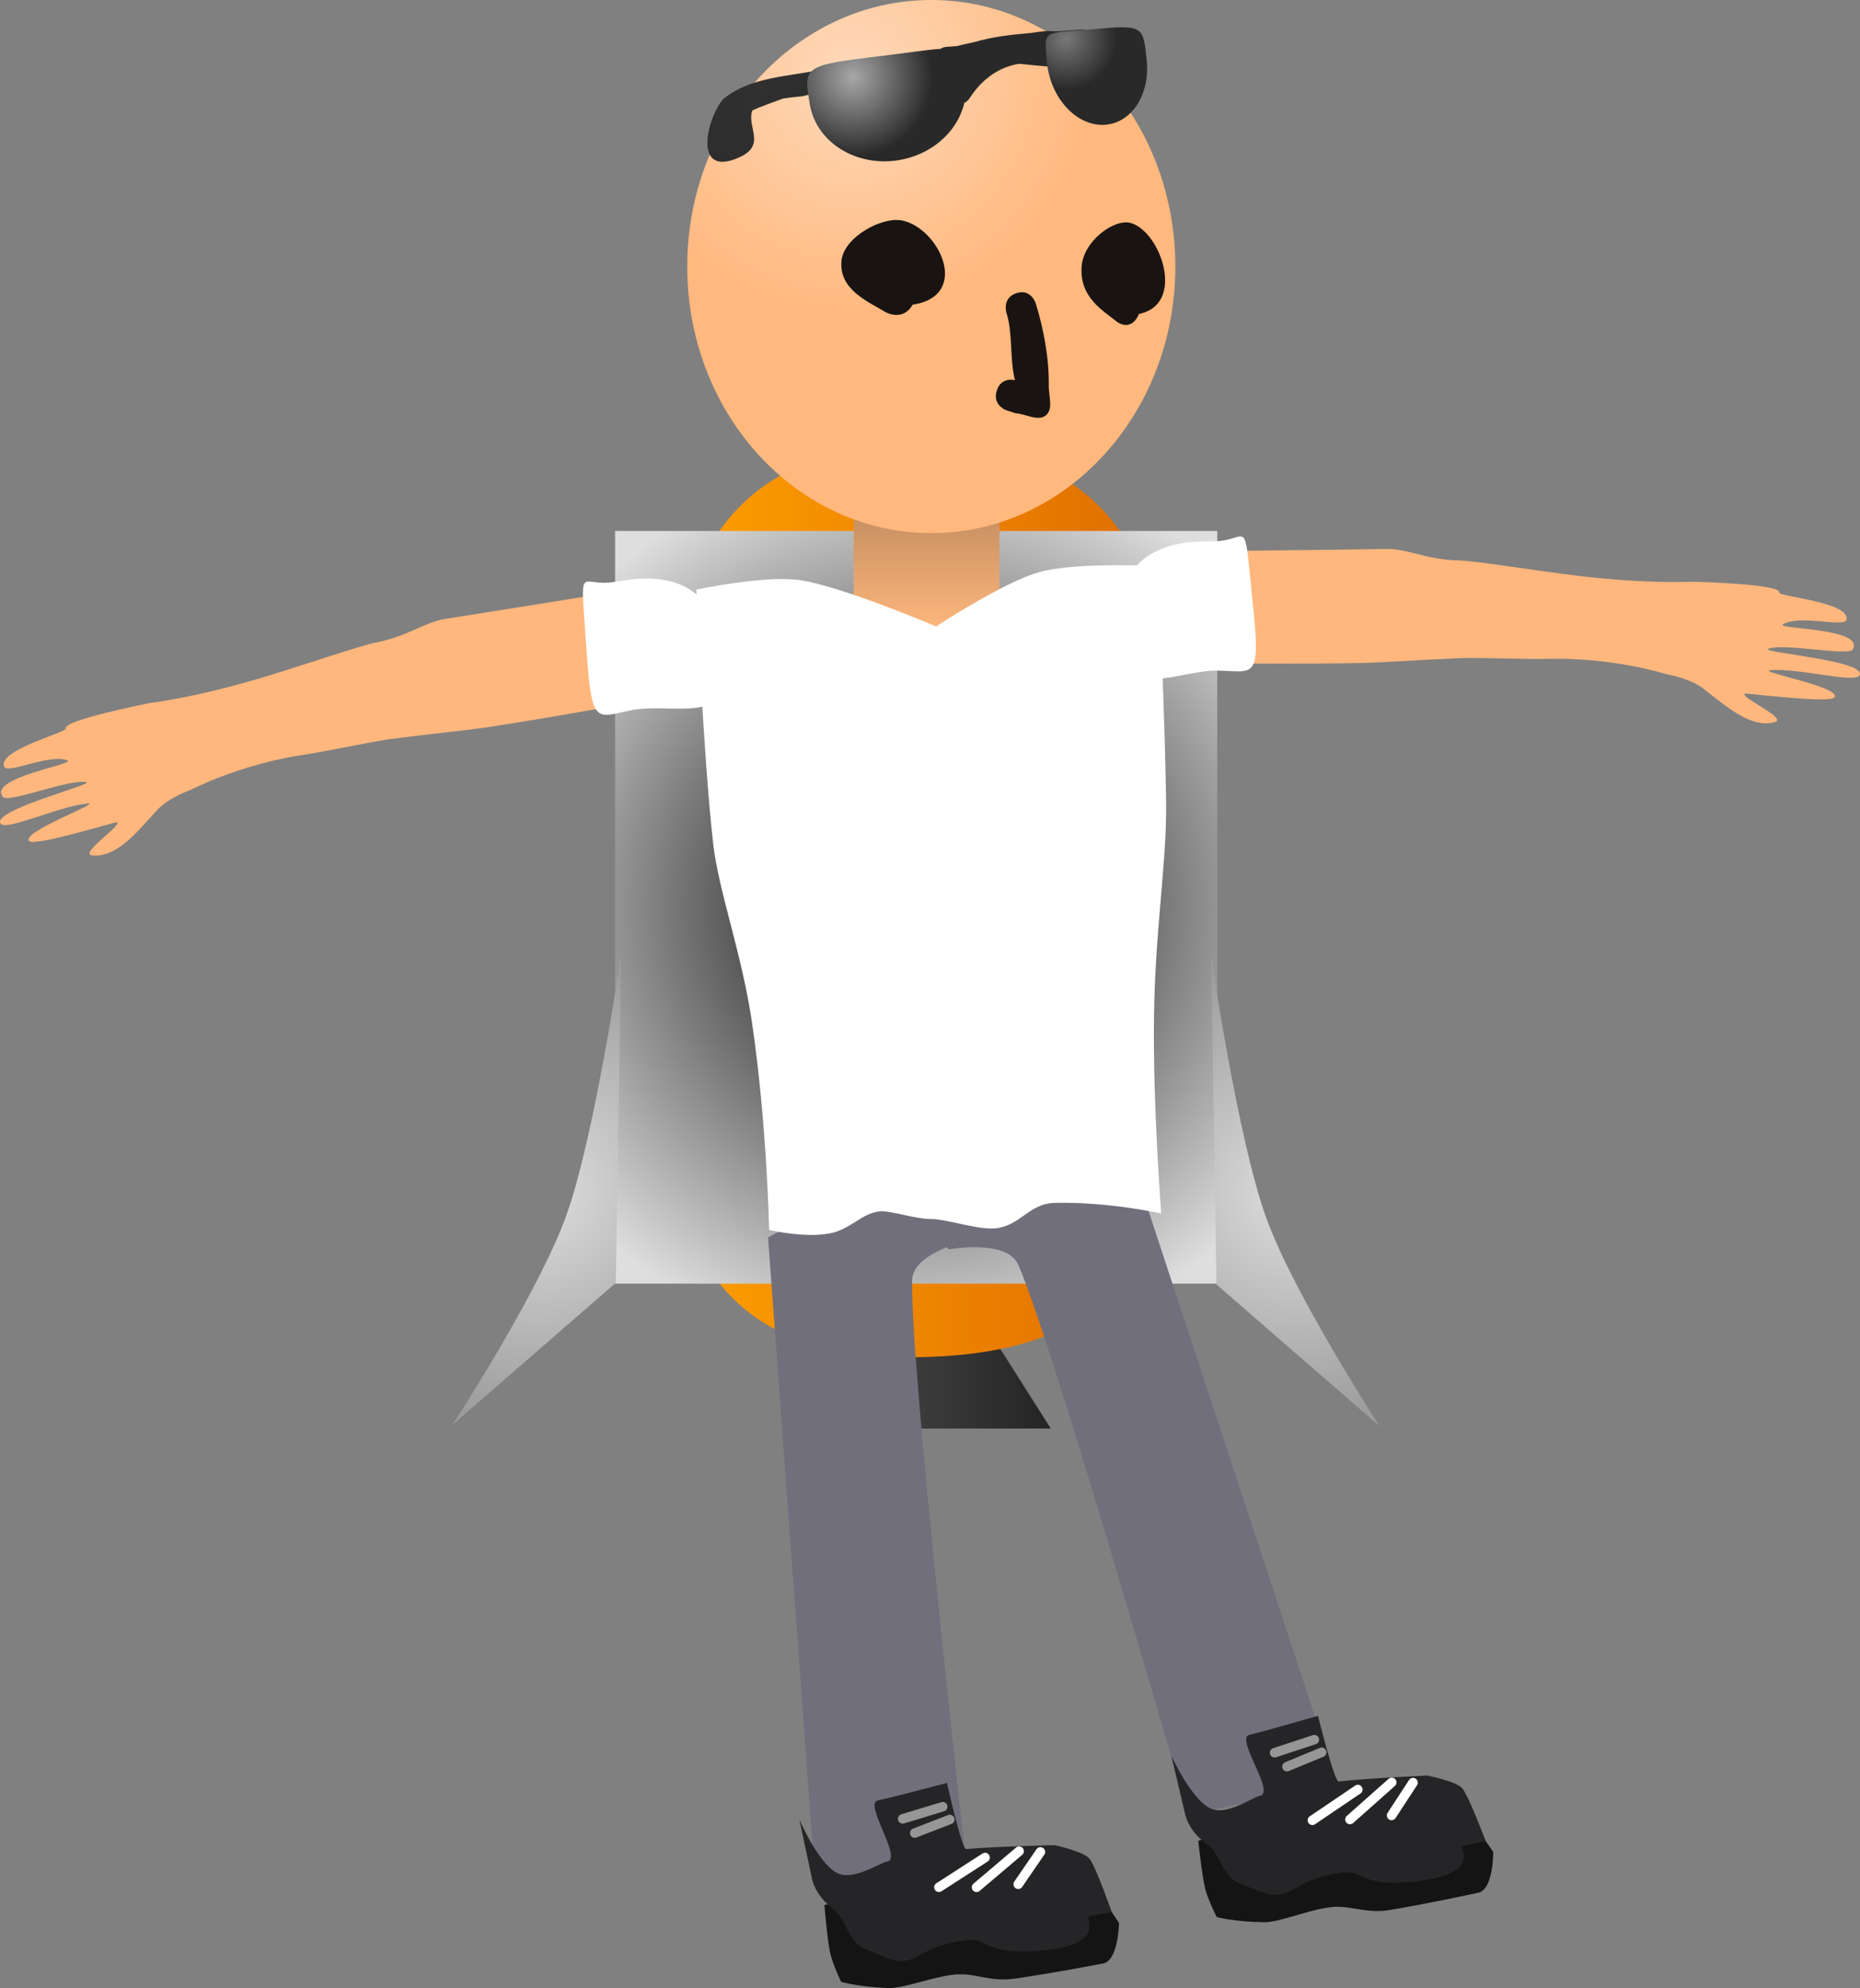 <svg version="1.1" xmlns="http://www.w3.org/2000/svg" xmlns:xlink="http://www.w3.org/1999/xlink" width="97.677" height="104.4" viewBox="0,0,97.677,104.4"><rect x="0" y="0" width="97.677" height="104.4" fill="#808080" stroke="none"/><defs><linearGradient x1="232.053" y1="202.543" x2="245.287" y2="202.543" gradientUnits="userSpaceOnUse" id="color-1"><stop offset="0" stop-color="#515151"/><stop offset="1" stop-color="#242424"/></linearGradient><linearGradient x1="224.59" y1="177.301" x2="252.01" y2="177.301" gradientUnits="userSpaceOnUse" id="color-2"><stop offset="0" stop-color="#ffa000"/><stop offset="1" stop-color="#de6b00"/></linearGradient><radialGradient cx="238.22" cy="177.621" r="23.842" gradientUnits="userSpaceOnUse" id="color-3"><stop offset="0" stop-color="#010101"/><stop offset="1" stop-color="#dedede"/></radialGradient><linearGradient x1="238.768" y1="156.395" x2="238.768" y2="163.246" gradientUnits="userSpaceOnUse" id="color-4"><stop offset="0" stop-color="#c28b5f"/><stop offset="1" stop-color="#ffb87d"/></linearGradient><radialGradient cx="234.732" cy="133.743" r="13.118" gradientUnits="userSpaceOnUse" id="color-5"><stop offset="0" stop-color="#ffd9ba"/><stop offset="1" stop-color="#ffb87d"/></radialGradient><radialGradient cx="229.611" cy="134.976" r="10.071" gradientUnits="userSpaceOnUse" id="color-6"><stop offset="0" stop-color="#303030"/><stop offset="1" stop-color="#292929"/></radialGradient><radialGradient cx="246.084" cy="132.035" r="2.651" gradientUnits="userSpaceOnUse" id="color-7"><stop offset="0" stop-color="#787878"/><stop offset="1" stop-color="#292929"/></radialGradient><radialGradient cx="234.901" cy="134.038" r="4.173" gradientUnits="userSpaceOnUse" id="color-8"><stop offset="0" stop-color="#a7a7a7"/><stop offset="1" stop-color="#292929"/></radialGradient><radialGradient cx="218.303" cy="192.425" r="12.358" gradientUnits="userSpaceOnUse" id="color-9"><stop offset="0" stop-color="#dedede"/><stop offset="1" stop-color="#9c9c9c"/></radialGradient><radialGradient cx="258.131" cy="192.51" r="12.358" gradientUnits="userSpaceOnUse" id="color-10"><stop offset="0" stop-color="#dedede"/><stop offset="1" stop-color="#9c9c9c"/></radialGradient></defs><g transform="translate(-190.107,-129.974)"><g data-paper-data="{&quot;isPaintingLayer&quot;:true}" fill-rule="nonzero" stroke-linejoin="miter" stroke-miterlimit="10" stroke-dasharray="" stroke-dashoffset="0" style="mix-blend-mode: normal"><path d="M232.053,204.993l2.614,-4.901h7.516l3.104,4.901z" fill="url(#color-1)" stroke="#000000" stroke-width="0" stroke-linecap="butt"/><path d="M238.285,201.244c-14.022,0.201 -13.694,-10.72 -13.694,-23.944c0,-13.224 0.576,-23.944 13.694,-23.944c13.635,0 13.694,10.72 13.694,23.944c0,13.224 1.362,23.728 -13.694,23.944z" fill="url(#color-2)" stroke="#000000" stroke-width="0" stroke-linecap="butt"/><path d="M222.409,197.384v-39.526h31.621v39.526z" fill="url(#color-3)" stroke="#ed6b00" stroke-width="0" stroke-linecap="butt"/><g><path d="M252.492,225.282c0,0 -7.101,-24.804 -8.92,-28.908c-0.595,-1.342 -3.639,-0.793 -3.639,-0.793c0,0 -3.83,-3.532 -0.279,-4.278c3.001,-0.63 10.061,0.117 10.061,0.117l10.609,32.217z" data-paper-data="{&quot;index&quot;:null}" fill="#726f7c" stroke="#000000" stroke-width="0" stroke-linecap="butt"/><path d="M267.736,229.369c-0.58,0.122 -2.585,0.557 -4.618,0.902c-1.236,0.21 -1.989,-0.214 -2.931,-0.161c-1.187,0.066 -2.83,0.82 -3.701,0.807c-1.604,-0.024 -2.484,-0.273 -2.484,-0.273c0,0 -0.474,-0.948 -0.606,-1.493c-0.177,-0.734 -0.361,-2.517 -0.361,-2.517c0,0 5.783,-1.337 8.09,-1.617c1.365,-0.166 4.283,-0.239 4.283,-0.239c0,0 1.555,0.302 1.852,0.677c0.364,0.458 1.263,1.767 1.263,1.767c0,0 0.021,1.978 -0.788,2.148z" data-paper-data="{&quot;index&quot;:null}" fill="#141415" stroke="#000000" stroke-width="0" stroke-linecap="butt"/><path d="M266.941,226.905c-0.243,0.051 1.017,1.423 -2.288,1.843c-3.121,0.396 -2.961,-0.592 -4.059,-0.444c-2.295,0.31 -2.41,1.114 -3.42,1.17c-0.352,0.019 -0.525,-0.007 -1.946,-0.583c-0.977,-0.396 -1.011,-1.577 -1.728,-2.068c-1.046,-0.718 -1.179,-1.679 -1.179,-1.679l-0.701,-2.967c0,0 0.93,2.06 1.92,2.694c0.886,0.568 2.264,-0.495 2.737,-0.594c0.829,-0.174 -1.346,-3.057 -0.55,-3.205c0.428,-0.08 3.595,-0.994 3.595,-0.994c0,0 0.856,3.478 1.088,3.45c1.365,-0.166 4.639,-0.314 4.639,-0.314c0,0 1.555,0.302 1.852,0.677c0.364,0.458 1.225,2.766 1.225,2.766c0,0 -0.377,0.079 -1.187,0.249z" data-paper-data="{&quot;index&quot;:null}" fill="#252527" stroke="#000000" stroke-width="0" stroke-linecap="butt"/><path d="M261.413,223.948l-2.386,1.616" fill="none" stroke="#ffffff" stroke-width="0.5" stroke-linecap="round"/><path d="M263.193,223.574l-2.193,1.948" fill="none" stroke="#ffffff" stroke-width="0.5" stroke-linecap="round"/><path d="M263.186,225.31l1.125,-1.723" fill="none" stroke="#ffffff" stroke-width="0.5" stroke-linecap="round"/><path d="M259.128,221.33l-2.086,0.686" fill="none" stroke="#969696" stroke-width="0.5" stroke-linecap="round"/><path d="M259.515,221.993l-1.824,0.755" fill="none" stroke="#969696" stroke-width="0.5" stroke-linecap="round"/></g><g><path d="M232.919,228.783l-2.478,-33.828c0,0 6.241,-3.383 9.256,-3.945c3.567,-0.665 1.373,4.061 1.373,4.061c0,0 -3.024,0.653 -3.061,2.121c-0.116,4.488 2.778,30.125 2.778,30.125z" fill="#726f7c" stroke="#000000" stroke-width="0" stroke-linecap="butt"/><path d="M248.871,230.955c0,0 -0.024,1.978 -0.837,2.129c-0.583,0.109 -2.597,0.498 -4.637,0.796c-1.24,0.181 -1.983,-0.259 -2.927,-0.228c-1.188,0.038 -2.848,0.755 -3.718,0.722c-1.603,-0.06 -2.477,-0.33 -2.477,-0.33c0,0 -0.452,-0.959 -0.571,-1.507c-0.16,-0.738 -0.303,-2.524 -0.303,-2.524c0,0 5.812,-1.204 8.124,-1.431c1.368,-0.134 4.287,-0.141 4.287,-0.141c0,0 1.548,0.338 1.836,0.719c0.353,0.466 1.223,1.795 1.223,1.795z" data-paper-data="{&quot;index&quot;:null}" fill="#141415" stroke="#000000" stroke-width="0" stroke-linecap="butt"/><path d="M248.489,230.381c0,0 -0.379,0.071 -1.192,0.222c-0.244,0.045 0.984,1.446 -2.33,1.79c-3.129,0.325 -2.947,-0.66 -4.048,-0.537c-2.301,0.257 -2.435,1.059 -3.446,1.092c-0.352,0.011 -0.525,-0.019 -1.932,-0.627c-0.968,-0.418 -0.975,-1.6 -1.68,-2.107c-1.029,-0.742 -1.14,-1.706 -1.14,-1.706l-0.633,-2.982c0,0 0.882,2.08 1.858,2.737c0.873,0.588 2.274,-0.443 2.75,-0.531c0.833,-0.155 -1.276,-3.087 -0.476,-3.217c0.43,-0.07 3.617,-0.912 3.617,-0.912c0,0 0.777,3.497 1.009,3.474c1.368,-0.134 4.645,-0.207 4.645,-0.207c0,0 1.548,0.338 1.836,0.719c0.353,0.466 1.162,2.793 1.162,2.793z" data-paper-data="{&quot;index&quot;:null}" fill="#252527" stroke="#000000" stroke-width="0" stroke-linecap="butt"/><path d="M241.837,227.52l-2.423,1.561" fill="none" stroke="#ffffff" stroke-width="0.5" stroke-linecap="round"/><path d="M241.389,229.084l2.237,-1.897" fill="none" stroke="#ffffff" stroke-width="0.5" stroke-linecap="round"/><path d="M243.579,228.923l1.164,-1.697" fill="none" stroke="#ffffff" stroke-width="0.5" stroke-linecap="round"/><path d="M237.512,225.489l2.101,-0.638" fill="none" stroke="#969696" stroke-width="0.5" stroke-linecap="round"/><path d="M239.985,225.522l-1.841,0.713" fill="none" stroke="#969696" stroke-width="0.5" stroke-linecap="round"/></g><path d="M234.94,163.246v-6.851h7.656v6.851z" fill="url(#color-4)" stroke="#000000" stroke-width="0" stroke-linecap="butt"/><path d="M230.498,194.564c0,0 -0.113,-5.561 -0.903,-10.912c-0.537,-3.636 -1.753,-6.88 -2.035,-9.363c-0.53,-4.661 -0.884,-13.355 -0.884,-13.355c0,0 3.658,-0.77 5.451,-0.494c2.283,0.352 7.138,2.433 7.138,2.433c0,0 3.563,-2.353 5.453,-2.865c1.994,-0.54 6.217,-0.296 6.217,-0.296c0,0 0.395,9.209 0.41,12.652c0.014,3.046 -0.568,6.405 -0.635,10.919c-0.069,4.652 0.377,10.416 0.377,10.416c0,0 -2.792,-0.63 -5.607,-0.556c-1.278,0.033 -1.738,1.095 -2.936,1.315c-0.957,0.176 -2.664,-0.479 -3.589,-0.47c-0.7,0.007 -2.068,-0.427 -2.562,-0.406c-0.997,0.042 -1.57,0.946 -2.718,1.163c-1.334,0.253 -3.177,-0.18 -3.177,-0.18z" fill="#ffffff" stroke="#292e32" stroke-width="0" stroke-linecap="butt"/><path d="M251.829,143.972c0,7.731 -5.738,13.998 -12.816,13.998c-7.078,0 -12.816,-6.267 -12.816,-13.998c0,-7.731 5.738,-13.998 12.816,-13.998c7.078,0 12.816,6.267 12.816,13.998z" fill="url(#color-5)" stroke="none" stroke-width="0" stroke-linecap="butt"/><path d="M238.033,145.976c-0.526,0.913 -1.433,0.384 -1.433,0.384c-0.914,-0.557 -2.451,-1.176 -2.302,-2.696c0.122,-1.242 2.14,-2.34 3.207,-2.107c1.936,0.423 3.601,3.951 0.528,4.419z" fill="#191412" stroke="none" stroke-width="0.5" stroke-linecap="butt"/><path d="M242.451,150.491c0.144,-0.469 0.475,-0.57 0.72,-0.576c0.078,-0.005 0.157,0.002 0.236,0.021c-0.282,-1.082 -0.104,-2.479 -0.445,-3.526c0,0 -0.25,-0.784 0.517,-1.04c0.767,-0.256 1.017,0.529 1.017,0.529c0.41,1.309 0.712,2.919 0.685,4.316c-0.01,0.524 0.253,1.231 -0.142,1.564c-0.41,0.346 -1.06,-0.068 -1.591,-0.102l-0.469,-0.151c-0.097,-0.031 -0.185,-0.08 -0.26,-0.141c-0.197,-0.148 -0.412,-0.425 -0.267,-0.894z" fill="#191412" stroke="none" stroke-width="0.5" stroke-linecap="butt"/><path d="M249.922,146.459c-0.425,0.987 -1.156,0.415 -1.156,0.415c-0.737,-0.602 -1.977,-1.27 -1.857,-2.912c0.098,-1.342 1.726,-2.528 2.587,-2.276c1.562,0.456 2.905,4.268 0.426,4.774z" fill="#191412" stroke="none" stroke-width="0.5" stroke-linecap="butt"/><g stroke-linecap="butt"><path d="M232.301,135.024c-0.17,0.013 -0.607,0.053 -1.081,0.128c-0.525,0.2 -1.137,0.401 -1.607,0.624c-0.302,0.888 0.761,1.818 -0.69,2.465c-2.474,1.104 -1.687,-2.064 -0.853,-3.05c1.287,-1.088 3.161,-1.194 4.778,-1.48c2.226,-0.394 4.4,-1.019 6.597,-1.122c0.084,-0.085 0.197,-0.141 0.326,-0.151l0.587,-0.044c0.296,-0.073 0.619,-0.15 0.957,-0.221c0.88,-0.261 1.937,-0.388 2.921,-0.466c0.483,-0.088 0.935,-0.125 1.308,-0.086c0.274,-0.016 0.529,-0.032 0.757,-0.049l0.619,-0.047c0.282,-0.021 0.527,0.19 0.549,0.472c0.019,0.251 -0.146,0.473 -0.381,0.534l-0.331,0.093c0.143,0.124 0.273,0.265 0.386,0.425l0.236,-0.116l0.289,0.589c0.031,0.059 0.051,0.126 0.056,0.197c0.021,0.282 -0.19,0.527 -0.472,0.549c-0.086,0.006 -0.168,-0.009 -0.242,-0.041l-0.504,-0.206l0.006,-0.015l-0.048,-0.004c-0.359,-0.229 -0.725,-0.403 -1.091,-0.523c-0.559,-0.028 -1.147,-0.098 -1.746,-0.156c-1.017,0.16 -1.945,0.774 -2.617,1.833c0,0 -0.275,0.431 -0.707,0.156c-0.431,-0.275 -0.156,-0.707 -0.156,-0.707c0.059,-0.092 0.12,-0.181 0.182,-0.268l-0.285,0.086c-0.038,0.012 -0.078,0.021 -0.12,0.024c-0.282,0.021 -0.527,-0.19 -0.549,-0.472c-0.011,-0.143 0.038,-0.276 0.125,-0.376c-0.245,-0.003 -0.477,0.007 -0.674,0.053c-1.38,0.319 -3.494,0.401 -5.491,0.678c0.008,0.241 -0.155,0.452 -0.383,0.511l-0.6,0.168l-0.005,-0.019l-0.007,0.002z" fill="url(#color-6)" stroke="none" stroke-width="0.5"/><path d="M247.448,131.513c2.713,-0.245 2.689,-0.204 2.877,1.629c0.188,1.833 -0.831,3.35 -2.276,3.388c-1.445,0.038 -2.769,-1.417 -2.958,-3.25c-0.188,-1.833 -0.187,-1.537 2.356,-1.767z" data-paper-data="{&quot;index&quot;:null}" fill="url(#color-7)" stroke="#000000" stroke-width="0"/><path d="M240.79,134.097c0.329,1.996 -1.232,3.915 -3.484,4.286c-2.253,0.371 -4.346,-0.947 -4.674,-2.943c-0.329,-1.996 -0.379,-2.032 3.908,-2.545c4.021,-0.481 3.922,-0.794 4.25,1.202z" fill="url(#color-8)" stroke="#000000" stroke-width="0"/></g><path d="M283.542,161.09c-0.052,0.216 3.691,0.489 3.536,1.416c-0.076,0.456 -2.423,-0.278 -3.33,0.246c-0.48,0.277 4.292,0.175 3.659,1.318c-0.217,0.392 -3.581,-0.352 -4.451,-0.02c-0.466,0.178 5.187,0.608 4.809,1.38c-0.224,0.459 -3.264,-0.404 -4.701,-0.258c-0.7,0.071 3.775,0.885 3.379,1.425c-0.243,0.331 -4.65,-0.234 -4.705,-0.201c-0.309,0.185 2.262,1.296 1.582,1.492c-1.253,0.362 -2.538,-0.806 -3.765,-1.753c-0.716,-0.553 -1.882,-0.742 -1.882,-0.742c0,0 -2.883,-0.927 -6.396,-0.818c-0.845,0.026 -3.603,-0.076 -4.471,-0.041c-2.053,0.084 -4.087,0.239 -5.347,0.26c-2.71,0.045 -6.144,0.024 -6.144,0.024l-0.207,-5.918c0,0 4.905,-0.049 7.786,-0.097c1.173,-0.02 2.058,0.565 3.875,0.605c0.815,0.018 4.289,0.583 6.426,0.83c3.557,0.411 5.748,0.283 5.748,0.283c0,0 4.707,0.109 4.597,0.568z" data-paper-data="{&quot;index&quot;:null}" fill="#ffb77d" stroke="#000000" stroke-width="0" stroke-linecap="butt"/><path d="M248.819,164.015c-0.581,-5.34 3.002,-5.632 4.977,-5.615c1.974,0.017 1.592,-1.634 2.101,3.262c0.43,4.138 0.074,3.546 -1.9,3.529c-1.974,-0.017 -4.874,1.605 -5.177,-1.176z" data-paper-data="{&quot;index&quot;:null}" fill="#ffffff" stroke="#000000" stroke-width="0" stroke-linecap="butt"/><path d="M193.565,168.23c-0.187,-0.433 4.434,-1.341 4.434,-1.341c0,0 2.181,-0.246 5.616,-1.255c2.063,-0.606 5.392,-1.754 6.191,-1.91c1.784,-0.348 2.557,-1.075 3.716,-1.255c2.848,-0.442 7.689,-1.228 7.689,-1.228l0.802,5.867c0,0 -3.38,0.604 -6.059,1.02c-1.245,0.193 -3.275,0.386 -5.313,0.652c-0.861,0.112 -3.562,0.682 -4.399,0.8c-3.481,0.489 -6.164,1.893 -6.164,1.893c0,0 -1.117,0.384 -1.729,1.051c-1.047,1.142 -2.116,2.511 -3.412,2.367c-0.703,-0.078 1.641,-1.61 1.306,-1.74c-0.06,-0.023 -4.307,1.282 -4.602,0.998c-0.482,-0.465 3.789,-2.027 3.087,-1.978c-1.441,0.1 -4.29,1.467 -4.589,1.053c-0.504,-0.697 4.994,-2.082 4.505,-2.177c-0.914,-0.179 -4.102,1.126 -4.383,0.776c-0.818,-1.019 3.903,-1.728 3.382,-1.92c-0.983,-0.362 -3.171,0.76 -3.324,0.323c-0.31,-0.888 3.332,-1.792 3.244,-1.997z" data-paper-data="{&quot;index&quot;:null}" fill="#ffb77d" stroke="#000000" stroke-width="0" stroke-linecap="butt"/><path d="M228.28,165.212c0.174,2.792 -2.959,1.686 -4.902,2.039c-1.943,0.352 -2.193,0.996 -2.473,-3.155c-0.331,-4.911 -0.426,-3.219 1.516,-3.571c1.943,-0.352 5.524,-0.674 5.858,4.688z" data-paper-data="{&quot;index&quot;:null}" fill="#ffffff" stroke="#000000" stroke-width="0" stroke-linecap="butt"/><path d="M213.879,204.784c0,0 4.52,-6.936 5.971,-10.989c1.497,-4.182 2.877,-13.728 2.877,-13.728l-0.281,17.274z" fill="url(#color-9)" stroke="#000000" stroke-width="0" stroke-linecap="butt"/><path d="M253.988,197.425l-0.281,-17.274c0,0 1.38,9.546 2.877,13.728c1.451,4.053 5.971,10.989 5.971,10.989z" data-paper-data="{&quot;index&quot;:null}" fill="url(#color-10)" stroke="#000000" stroke-width="0" stroke-linecap="butt"/></g></g></svg>